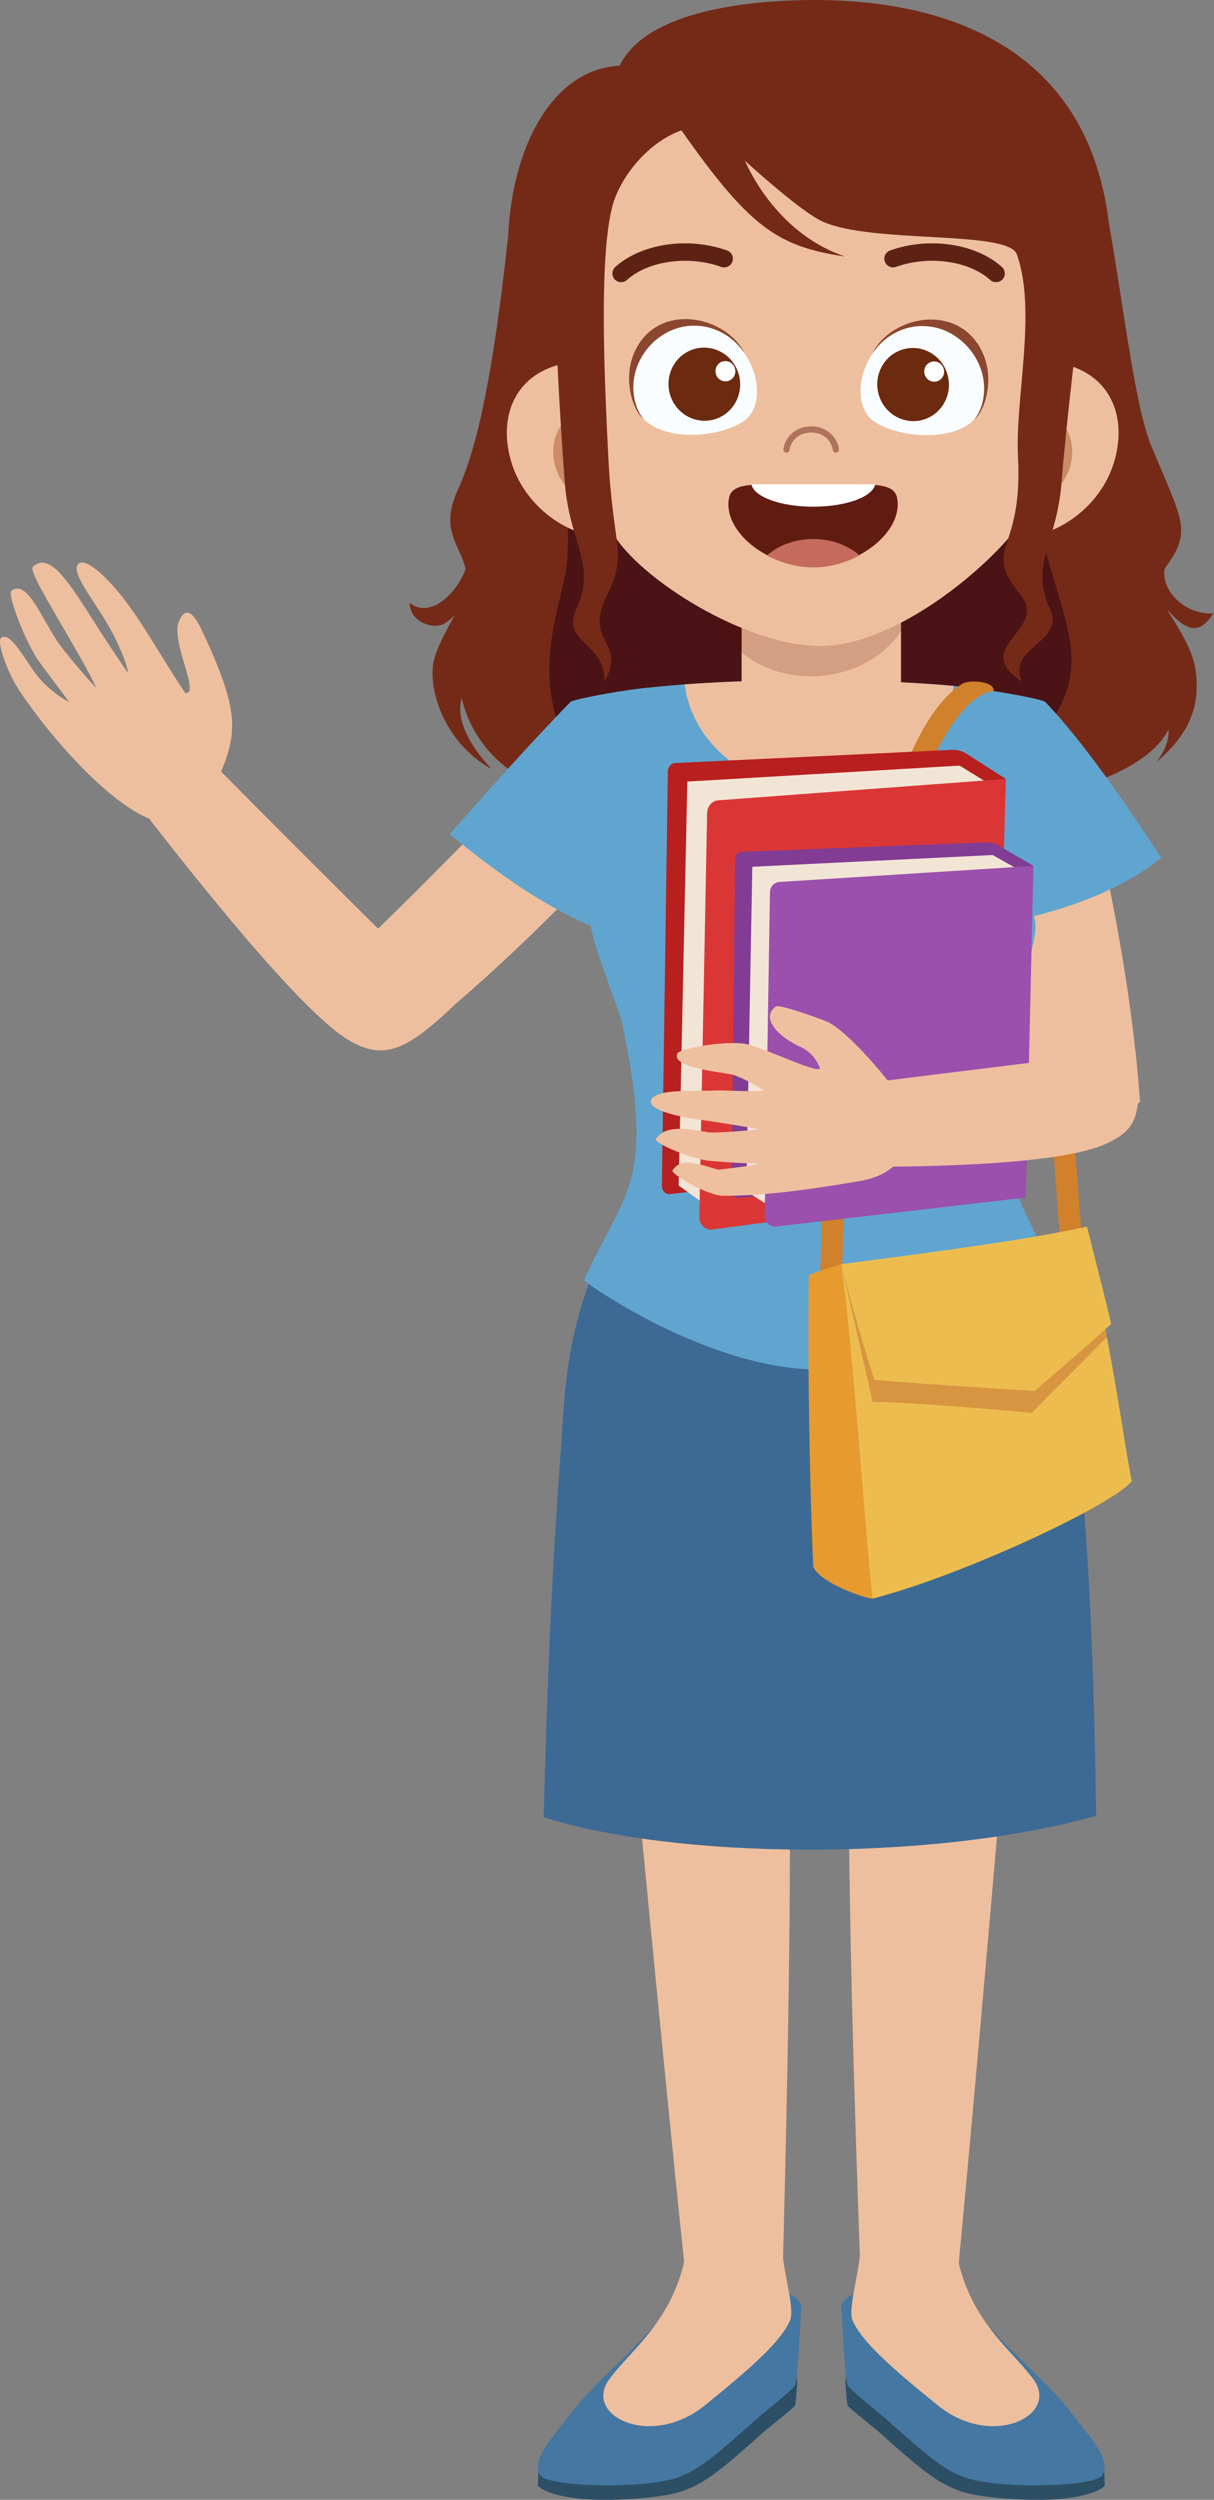 <svg width="311" height="640" viewBox="0 0 311 640" fill="none" xmlns="http://www.w3.org/2000/svg">
<rect x="0" y="0" width="311" height="640" fill="#808080" stroke="none"/>
<g clip-path="url(#clip0_1922_339)">
<path d="M271.706 318.518C271.332 314.493 270.85 307.957 270.258 299.93C268.272 272.975 262.998 201.363 256.788 196.163L257.953 190.85C264.686 191.572 269.078 208.018 275.818 299.526C276.406 307.51 276.886 314.006 277.26 318.005L271.706 318.518Z" fill="#D1802B"/>
<path d="M105.959 265.901C104.186 267.151 85.984 248.007 87.581 246.533C109.774 226.049 143.568 190.202 149.87 183.453C149.87 183.453 172.684 192.617 165.655 208.416C152.5 223.133 131.289 245.744 105.959 265.901Z" fill="#EEBF9E"/>
<path d="M31.391 200.762C30.06 199.024 46.772 187.49 48.306 189.06C70.116 211.388 109.494 250.251 116.488 257.264C104.648 268.394 98.733 271.836 89.4 266.347C77.229 259.187 49.711 224.682 31.391 200.762Z" fill="#EEBF9E"/>
<path d="M45.909 158.881C48.152 154.04 50.533 158.852 52.119 162.25C62.032 183.495 60.736 188.301 55.2 200.947C54.022 210.555 43.599 211.593 38.566 209.712C28.343 205.891 13.448 189.56 4.966 176.814C1.864 172.152 -0.965 164.153 0.316 163.28C2.75 161.622 6.237 168.808 9.714 173.222C12.233 176.418 16.483 179.209 17.651 179.69C16.509 177.936 10.52 170.261 9.471 168.587C5.849 162.813 1.853 151.96 2.929 151.209C6.974 148.384 10.241 157.56 14.838 164.406C16.324 166.62 21.936 173.287 24.586 176.064C23.858 173.957 20.365 167.937 17.812 163.498C12.052 153.48 7.37 146.026 8.483 145.036C12.834 141.165 17.805 149.219 24.852 160.382C26.534 163.046 31.325 170.213 32.71 172.206C32.971 171.462 31.137 166.234 28.262 161.022C24.131 153.533 17.438 146.017 20.34 144.174C22.236 142.969 28.189 147.944 34.547 157.205C38.818 163.427 43.256 171.258 47.464 177.421C51.493 177.783 43.505 164.069 45.909 158.881Z" fill="#EEBF9E"/>
<path d="M310.857 157.013C304.1 157.584 297.366 151.578 298.358 145.594C305.513 135.933 303.03 133.659 294.953 114.212C288.824 99.455 285.331 51.071 279.013 37.56C251.136 18.479 143.36 32.145 130.125 60.922C126.379 95.129 122.439 114.227 117.232 125.536C112.515 135.781 118.037 139.686 119.277 145.767C116.422 153.075 109.499 158.242 104.962 154.331C104.962 159.084 110.507 161.135 113.556 159.792C115.016 159.149 116.189 157.65 116.415 157.569C114.804 160.696 111.381 166.326 110.898 170.508C110.028 178.037 114.619 190.653 125.926 196.889C121.774 192.497 116.394 185.12 118.284 178.713C120.982 190.962 132.917 204.29 151.19 202.287C169.083 204.844 229.801 208.423 244.951 207.148C260.31 205.854 291.789 201.313 299.386 186.733C299.43 190.422 297.909 192.765 296.327 195.045C305.646 187.14 307.325 179.648 306.309 171.769C305.525 165.699 300.948 159.428 298.917 155.988C303.659 161.273 306.971 163.029 310.857 157.013Z" fill="#752A18"/>
<path opacity="0.55" d="M264.573 106.604C255.177 108.018 161.375 109.482 145.935 109.174C142.745 120.828 146.309 124.647 145.329 143.139C144.697 155.059 131.308 178.036 153.417 202.571C173.545 205.098 230.351 208.377 244.951 207.147C299.701 168.136 260.822 161.496 264.573 106.604Z" fill="#280013"/>
<path d="M292.045 281.929C292.079 284.09 265.905 288.181 265.586 286.038C261.155 256.253 250.549 208.266 248.517 199.28C248.517 199.28 269.025 185.761 278.149 200.463C282.911 219.574 289.661 249.758 292.045 281.929Z" fill="#EEBF9E"/>
<path d="M297.505 219.603C283.775 198.595 274.34 186.511 267.69 179.625C265.474 178.67 252.797 176.425 247.358 176.007C246.799 190.778 249.315 220.999 253.377 236.935C271.904 233.813 287.042 228.026 297.505 219.603Z" fill="#60A5D0"/>
<path d="M115.183 213.583C131.56 194.989 139.559 186.511 146.209 179.625C148.425 178.67 161.102 176.425 166.542 176.007C167.1 190.778 164.115 224.187 160.054 240.124C141.835 234.887 125.646 222.005 115.183 213.583Z" fill="#60A5D0"/>
<path d="M217.346 450.435C217.527 503.44 219.569 557.735 220.922 595.527L243.757 598.382C247.491 561.344 253.302 494.764 257.24 449.006L217.346 450.435Z" fill="#EEBF9E"/>
<path d="M267.219 639.991C258.631 640.109 249.571 639.104 245.933 637.743C240.605 635.752 237.429 633.651 225.228 622.685C224.059 621.632 217.591 616.561 217.101 615.851C217.101 615.851 216.169 608.623 216.846 608.571C217.726 608.928 223.63 611.687 225.69 613.38C227.332 614.737 228.977 616.092 230.212 617.202C242.045 627.838 244.516 629.316 248.552 630.827C255.379 633.379 276.782 632.832 279.908 631.064C279.908 631.064 283.108 629.877 282.792 630.404L283.028 636.358C281.521 638.118 275.734 639.873 267.219 639.991Z" fill="#2D4F65"/>
<path d="M247.242 634.285C255.183 637.256 280.582 636.782 282.431 633.685C284.957 629.456 278.262 622.931 274.584 617.892C269.603 611.069 258.641 602.243 248.561 590.265C243.423 584.159 214.847 583.459 215.534 591.16C215.894 595.19 216.359 609.707 217.256 610.847C218.676 612.651 224.569 617.11 227.721 619.943C239.598 630.619 242.536 632.524 247.242 634.285Z" fill="#4477A1"/>
<path d="M240.365 615.899C254.209 627.014 271.423 618.385 264.782 609.21C258.567 600.623 245.263 592.269 244.223 569.406C238.118 568.602 222.689 568.438 220.091 572.462C221.744 577.487 216.733 590.634 218.476 594.256C220.638 598.749 225.377 603.866 240.365 615.899Z" fill="#EEBF9E"/>
<path d="M202.332 450.288C202.657 503.293 201.133 557.604 200.141 595.407L177.334 598.478C173.247 561.478 166.8 494.955 162.426 449.236L202.332 450.288Z" fill="#EEBF9E"/>
<path d="M153.587 639.991C162.174 640.109 171.235 639.104 174.873 637.743C180.2 635.752 183.377 633.651 195.578 622.685C196.747 621.632 203.215 616.561 203.705 615.851C203.705 615.851 204.637 608.623 203.959 608.571C203.08 608.928 197.176 611.687 195.115 613.38C193.474 614.737 191.829 616.092 190.594 617.202C178.761 627.838 176.29 629.316 172.254 630.827C165.426 633.379 144.023 632.832 140.897 631.064C140.897 631.064 137.698 629.877 138.014 630.404L137.778 636.358C139.284 638.118 145.072 639.873 153.587 639.991Z" fill="#2D4F65"/>
<path d="M173.563 634.285C165.623 637.256 140.224 636.782 138.374 633.685C135.849 629.456 142.543 622.931 146.222 617.892C151.203 611.069 162.165 602.243 172.244 590.265C177.383 584.159 205.959 583.459 205.271 591.16C204.912 595.19 204.447 609.707 203.55 610.847C202.13 612.651 196.237 617.11 193.085 619.943C181.208 630.619 178.27 632.524 173.563 634.285Z" fill="#4477A1"/>
<path d="M180.441 615.899C166.596 627.014 149.382 618.385 156.023 609.21C162.239 600.623 175.542 592.269 176.582 569.406C182.688 568.602 198.116 568.438 200.715 572.462C199.062 577.487 204.073 590.634 202.33 594.256C200.168 598.749 195.428 603.866 180.441 615.899Z" fill="#EEBF9E"/>
<path d="M259.989 307.444C259.989 307.444 222.753 311.81 210.257 311.81C197.762 311.81 160.525 307.444 160.525 307.444C147.806 330.726 145.386 346.033 144.26 362.423C142.363 390.046 140.864 407.538 139.266 465.209C172.098 475.834 237.608 476.912 280.817 464.901C280.004 407.144 277.698 386.941 275.906 363.539C274.486 344.987 272.721 331.168 259.989 307.444Z" fill="#3D6A95"/>
<path d="M271.37 329.117C264.358 335.28 245.916 349.767 211.302 350.614C182.963 351.308 151.65 329.613 149.573 327.769C156.363 313.158 161.247 307.358 162.6 297.155C163.59 289.682 163.146 279.753 159.41 262.096C158.585 258.192 150.384 238.619 151.22 234.685C156.93 207.819 161.26 186.524 164.124 176.287C191.462 172.985 234.128 173.835 251.963 176.513C258.301 193.346 260.637 211.287 265.247 236.462C265.876 239.896 260.056 258.674 259.532 262.096C257.566 274.952 257.234 284.509 257.775 292.177C258.833 307.15 264.551 312.462 271.37 329.117Z" fill="#60A5D0"/>
<path d="M175.426 175.212C177.227 190.397 191.867 202.288 209.875 202.288C227.726 202.288 242.269 190.604 244.277 175.608C226.828 173.972 198.307 173.519 175.426 175.212Z" fill="#EEBF9E"/>
<path d="M189.983 149.047V179.94C189.983 186.583 199.125 191.969 210.403 191.969C221.681 191.969 230.824 186.583 230.824 179.94V149.047H189.983Z" fill="#EEBF9E"/>
<path d="M213.384 221.416C213.845 219.477 212.637 217.533 210.686 217.075C208.736 216.617 206.781 217.818 206.32 219.758C205.86 221.698 207.068 223.641 209.019 224.099C210.969 224.557 212.924 223.356 213.384 221.416Z" fill="#9EE0DD"/>
<path d="M212.969 239.067C214.386 237.658 214.386 235.373 212.969 233.964C211.552 232.555 209.254 232.555 207.837 233.964C206.419 235.373 206.419 237.658 207.837 239.067C209.254 240.476 211.552 240.476 212.969 239.067Z" fill="#9EE0DD"/>
<path opacity="0.16" d="M233.263 269.497C233.263 274.157 223.431 268.754 211.303 268.754C199.174 268.754 189.343 274.157 189.343 269.497C189.343 264.837 199.175 258.299 211.303 258.299C223.43 258.299 233.263 264.837 233.263 269.497Z" fill="#3A0619"/>
<path opacity="0.18" d="M234.215 149.219C234.068 147.103 233.469 145.128 232.683 143.235C216.597 142.711 197.757 144.38 182.825 147.377C182.443 149.126 182.221 150.914 182.348 152.758C183.19 164.957 195.483 174.054 209.806 173.077C224.128 172.099 235.057 161.418 234.215 149.219Z" fill="#610B0B"/>
<path d="M284.739 67.631C285.277 109.163 248.745 128.179 208.869 142.12C168.139 128.902 131.188 108.138 130.117 66.79C129.411 39.534 141.044 17.498 158.74 16.849C164.949 3.764 188.352 0.264 206.661 0.014C246.489 -0.529 284.059 15.087 284.739 67.631Z" fill="#752A18"/>
<path d="M285.558 117.774C281.948 130.724 268.708 138.78 258.8 137.442C248.893 136.104 247.056 125.444 248.881 112.955C250.708 100.466 260.226 91.395 270.129 92.764C283.665 94.636 288.95 105.602 285.558 117.774Z" fill="#EEBF9E"/>
<path d="M273.65 120.828C271.285 126.646 265.587 129.626 260.922 127.484C256.26 125.342 254.395 118.888 256.76 113.07C259.124 107.252 264.821 104.272 269.483 106.414C274.148 108.555 276.012 115.009 273.65 120.828Z" fill="#CB8C67"/>
<path d="M130.836 117.774C134.447 130.724 147.686 138.78 157.594 137.442C167.502 136.104 169.338 125.444 167.514 112.955C165.686 100.466 156.169 91.395 146.265 92.764C132.729 94.636 127.444 105.602 130.836 117.774Z" fill="#EEBF9E"/>
<path d="M142.745 120.828C145.109 126.646 150.807 129.626 155.472 127.484C160.134 125.342 161.999 118.888 159.634 113.07C157.27 107.252 151.574 104.272 146.911 106.414C142.246 108.555 140.382 115.009 142.745 120.828Z" fill="#CB8C67"/>
<path d="M266.928 49.602C274.553 75.01 267.926 126.085 259.505 136.419C250.573 147.382 228.632 165.178 210.403 165.388C191.445 165.607 163.773 148.328 156.847 136.297C148.652 122.059 141.579 76.769 147.551 54.396C154.758 27.4 179.192 19.896 208.886 19.864C236.666 19.835 260.187 27.144 266.928 49.602Z" fill="#EEBF9E"/>
<path d="M229.8 127.413C228.908 123.033 221.76 124.168 210.085 124.094C209.474 124.09 207.098 124.09 206.487 124.094C194.811 124.168 187.663 123.033 186.772 127.413C185.053 135.847 196.325 145.06 208.183 145.094H208.388C220.247 145.06 231.518 135.847 229.8 127.413Z" fill="#611C11"/>
<path d="M208.447 145.27H208.241C204.396 145.256 200.408 144.229 196.697 142.309L196.471 142.196L196.662 142.036C199.742 139.435 203.893 138.001 208.348 138.001C212.795 138.001 216.946 139.435 220.034 142.036L220.225 142.196L219.998 142.309C216.28 144.229 212.285 145.256 208.447 145.27Z" fill="#C46B5C"/>
<path d="M208.348 129.719C200.188 129.719 193.397 127.339 192.546 124.177L192.497 123.984H224.198L224.149 124.177C223.292 127.339 216.499 129.719 208.348 129.719Z" fill="white"/>
<path d="M214.133 115.893C213.752 115.893 213.416 115.62 213.352 115.234C212.895 112.496 210.717 110.726 207.803 110.727C204.874 110.728 202.646 112.533 202.26 115.219C202.197 115.65 201.794 115.95 201.363 115.888C200.93 115.826 200.63 115.427 200.691 114.996C201.186 111.556 204.111 109.152 207.803 109.15C211.475 109.15 214.333 111.49 214.916 114.975C214.987 115.405 214.696 115.81 214.264 115.882L214.133 115.893Z" fill="#AF725C"/>
<path d="M159.145 72.247C158.529 72.252 157.913 72.008 157.467 71.518C156.631 70.607 156.697 69.197 157.613 68.367C164.275 62.334 176.327 60.557 186.269 64.129C187.436 64.552 188.038 65.831 187.616 66.989C187.19 68.152 185.901 68.751 184.74 68.328C176.408 65.323 166.046 66.756 160.636 71.664C160.213 72.048 159.68 72.242 159.145 72.247Z" fill="#5E2215"/>
<path d="M255.145 72.247C255.762 72.252 256.378 72.008 256.824 71.518C257.659 70.607 257.593 69.197 256.677 68.367C250.015 62.334 237.963 60.557 228.022 64.129C226.855 64.552 226.253 65.831 226.675 66.989C227.1 68.152 228.389 68.751 229.551 68.328C237.882 65.323 248.244 66.756 253.654 71.664C254.078 72.048 254.611 72.242 255.145 72.247Z" fill="#5E2215"/>
<path d="M190.664 90.311C195.312 97.266 194.717 104.886 190.633 107.751C184.479 112.068 169.939 113.205 164.531 106.855C159.291 100.705 161.854 89.585 170.428 84.859C177.934 80.72 186.166 83.581 190.664 90.311Z" fill="#F9FDFF"/>
<path d="M163.594 88.172C170.285 77.496 186.316 81.252 190.82 90.547C186.175 83.596 177.575 81.423 170.635 85.245C166.347 87.611 163.293 91.855 162.467 96.598C161.809 100.381 162.655 104.635 164.831 107.189C162.324 105.513 158.673 96.023 163.594 88.172Z" fill="#8B4630"/>
<path d="M188.942 94.911C190.843 99.719 188.574 105.161 183.875 107.065C179.176 108.969 173.826 106.616 171.925 101.808C170.024 97 172.293 91.558 176.992 89.653C181.691 87.749 187.041 90.103 188.942 94.911Z" fill="#6C2A0F"/>
<path d="M188.195 94.081C188.722 95.415 188.093 96.925 186.789 97.453C185.485 97.981 184.001 97.328 183.473 95.994C182.946 94.66 183.575 93.151 184.879 92.622C186.183 92.094 187.668 92.747 188.195 94.081Z" fill="#FDFFFD"/>
<path d="M223.597 90.367C219.025 97.306 219.702 104.928 223.819 107.808C230.02 112.147 244.573 113.332 249.912 107.002C255.084 100.869 252.399 89.74 243.774 84.984C236.222 80.82 228.022 83.652 223.597 90.367Z" fill="#F9FDFF"/>
<path d="M250.646 88.321C243.839 77.622 227.846 81.323 223.445 90.603C228.014 83.667 236.591 81.524 243.572 85.37C247.886 87.75 250.986 92.005 251.864 96.751C252.564 100.535 251.764 104.787 249.616 107.334C252.105 105.666 255.652 96.189 250.646 88.321Z" fill="#8B4630"/>
<path d="M242.424 95.003C244.325 99.811 242.057 105.252 237.358 107.157C232.659 109.061 227.309 106.708 225.408 101.9C223.507 97.092 225.776 91.65 230.475 89.745C235.173 87.841 240.523 90.195 242.424 95.003Z" fill="#6C2A0F"/>
<path d="M241.677 94.172C242.205 95.507 241.576 97.017 240.272 97.545C238.968 98.073 237.484 97.42 236.956 96.086C236.429 94.752 237.059 93.243 238.362 92.714C239.666 92.186 241.15 92.839 241.677 94.172Z" fill="#FDFFFD"/>
<path d="M264.825 21.144C242.465 5.578 170.799 1.132 145.329 25.586C139.828 35.145 142.081 89.376 144.68 123.497C145.873 139.151 152.917 144.508 147.669 155.846C143.593 164.654 155.184 164.386 154.838 174.526C160.659 164.337 149.572 164.464 155.285 152.844C160.981 141.26 157.06 141.358 155.834 116.949C154.838 97.118 153.364 65.256 157.011 52.327C158.792 46.014 165.297 36.724 174.565 33.371C192.079 58.274 199.222 63.11 216.481 65.676C200.995 60.427 193.252 46.612 190.82 41.138C190.82 41.138 204.865 54.024 210.64 56.679C223.28 62.491 258.257 58.837 260.495 65.122C265.662 79.633 260.004 102.023 260.791 116.949C262.119 142.12 251.334 139.705 261.433 152.27C268.837 161.483 248.255 165.39 261.786 174.526C257.935 165.39 273.033 164.654 268.955 155.846C263.708 144.508 270.753 139.151 271.945 123.497C272.94 110.419 276.5 80.125 276.627 80.159C276.627 80.159 281.505 32.756 264.825 21.144Z" fill="#752A18"/>
<path d="M215.659 328.821L210.084 328.72C211.264 263.843 220.763 228.128 228.908 204.261C234.123 188.977 239.822 179.389 246.378 175.131C248.401 173.817 255.066 174.509 254.503 176.911C247.922 177.601 240.087 188.753 234.186 206.044C226.171 229.528 216.824 264.706 215.659 328.821Z" fill="#D1802B"/>
<path d="M289.937 379.231C284.276 385.821 245.545 403.664 223.55 409.257C222.556 409.51 213.589 401.987 213.172 401.157C209.324 381.703 209.779 352.718 208.872 329.776C210.348 329.398 214.263 323.736 215.502 323.636C256.569 320.313 272.797 318.4 277.488 315.627C283.662 336.732 288.152 370.939 289.937 379.231Z" fill="#ECBD4E"/>
<path d="M223.55 409.257C222.555 409.51 209.963 405.378 208.324 401.053C207.441 380.721 206.87 349.987 207.186 326.469C208.578 325.838 214.282 323.939 215.501 323.636C218.546 344.881 222.002 397.191 223.55 409.257Z" fill="#E79A2E"/>
<g opacity="0.25">
<path d="M277.657 320.725C267.284 322.942 255.221 319.421 215.502 323.636C215.502 323.636 220.429 345.338 223.55 358.903C235.655 359.039 264.293 361.707 264.293 361.707C264.293 361.707 278.417 347.536 283.592 342.26C282.396 337.209 281.504 333.675 277.657 320.725Z" fill="#9A1C1C"/>
</g>
<path d="M278.473 314.041C268.098 316.258 255.196 318.549 215.502 323.637C215.502 323.637 219.878 340.981 224.049 353.293C235.536 354.266 265.031 356.121 265.031 356.121C265.031 356.121 279.01 344.133 284.647 338.971C283.625 334.263 281.552 326.351 278.473 314.041Z" fill="#ECBD4E"/>
<path d="M171.601 305.721L254.77 296.09L257.654 199.414L247.499 192.915C246.389 192.254 245.144 191.929 243.884 191.974L172.921 195.354C171.908 195.402 171.097 196.346 171.081 197.495L169.566 303.574C169.548 304.837 170.49 305.831 171.601 305.721Z" fill="#B81F1F"/>
<path d="M173.857 303.523L186.353 312.467L253.3 303.423L254.985 201.642L245.837 196.008L176.072 200.095L173.857 303.523Z" fill="#F3E5D6"/>
<path d="M182.382 314.785L254.972 305.158L257.654 199.414L183.931 204.902C182.395 205.012 181.179 206.447 181.145 208.191L179.155 311.455C179.117 313.453 180.629 315.014 182.382 314.785Z" fill="#DB3636"/>
<path d="M189.212 306.702L262.585 299.301L264.739 221.683L255.749 216.423C254.767 215.888 253.667 215.622 252.555 215.653L189.931 218.084C189.037 218.118 188.325 218.872 188.315 219.796L187.407 304.97C187.396 305.985 188.231 306.786 189.212 306.702Z" fill="#823C94"/>
<path d="M191.194 304.947L202.26 312.178L261.316 305.183L262.391 223.46L254.295 218.9L192.731 221.904L191.194 304.947Z" fill="#F3E5D6"/>
<path d="M198.764 314.024L262.799 306.584L264.739 221.683L199.688 225.796C198.333 225.877 197.264 227.025 197.242 228.425L195.902 311.337C195.876 312.941 197.218 314.201 198.764 314.024Z" fill="#9B50AD"/>
<path d="M185.212 306.135C193.543 306.163 202.998 305.301 220.225 302.378C232.694 300.261 234.56 290.577 232.585 284.332C231.452 280.746 217.553 263.778 211.597 261.448C207.67 259.912 199.575 257.116 198.757 257.683C194.806 260.426 199.059 265.401 205.484 268.22C207.293 269.219 208.763 270.453 210.081 273.461C209.7 275.006 197.361 268.957 191.634 267.404C187.059 266.163 174.14 268.308 173.527 269.719C172.017 273.19 182.993 274.261 187.399 275.08C188.932 275.365 193.179 277.477 195.638 279.156C192.052 279.634 185.513 279.05 183.082 279.182C178.399 279.435 168.107 278.637 166.816 281.558C165.808 283.839 172.243 285.788 180.343 286.818C182.307 287.068 189.572 288.205 194.288 289.082C194.285 289.28 183.119 290.138 181.552 289.899C176.902 289.188 170.675 287.649 168.065 291.551C167.352 292.618 177.251 296.889 182.109 297.215C184.277 297.361 189.049 297.87 194.803 297.875C191.503 298.649 185.269 299.332 183.955 299.459C177.112 297.337 174.298 296.723 172.287 299.615C171.665 300.509 181.241 306.121 185.212 306.135Z" fill="#EFC09F"/>
<path d="M214.035 298.683C212.147 298.664 212.713 278.475 214.588 278.233C241.257 274.783 282.385 269.887 290.836 268.691C292.487 284.805 292.008 288.829 283.416 292.795C272.211 297.967 240.018 298.948 214.035 298.683Z" fill="#EEBF9E"/>
</g>
<defs>
<clipPath id="clip0_1922_339">
<rect width="310.857" height="640" fill="white"/>
</clipPath>
</defs>
</svg>

